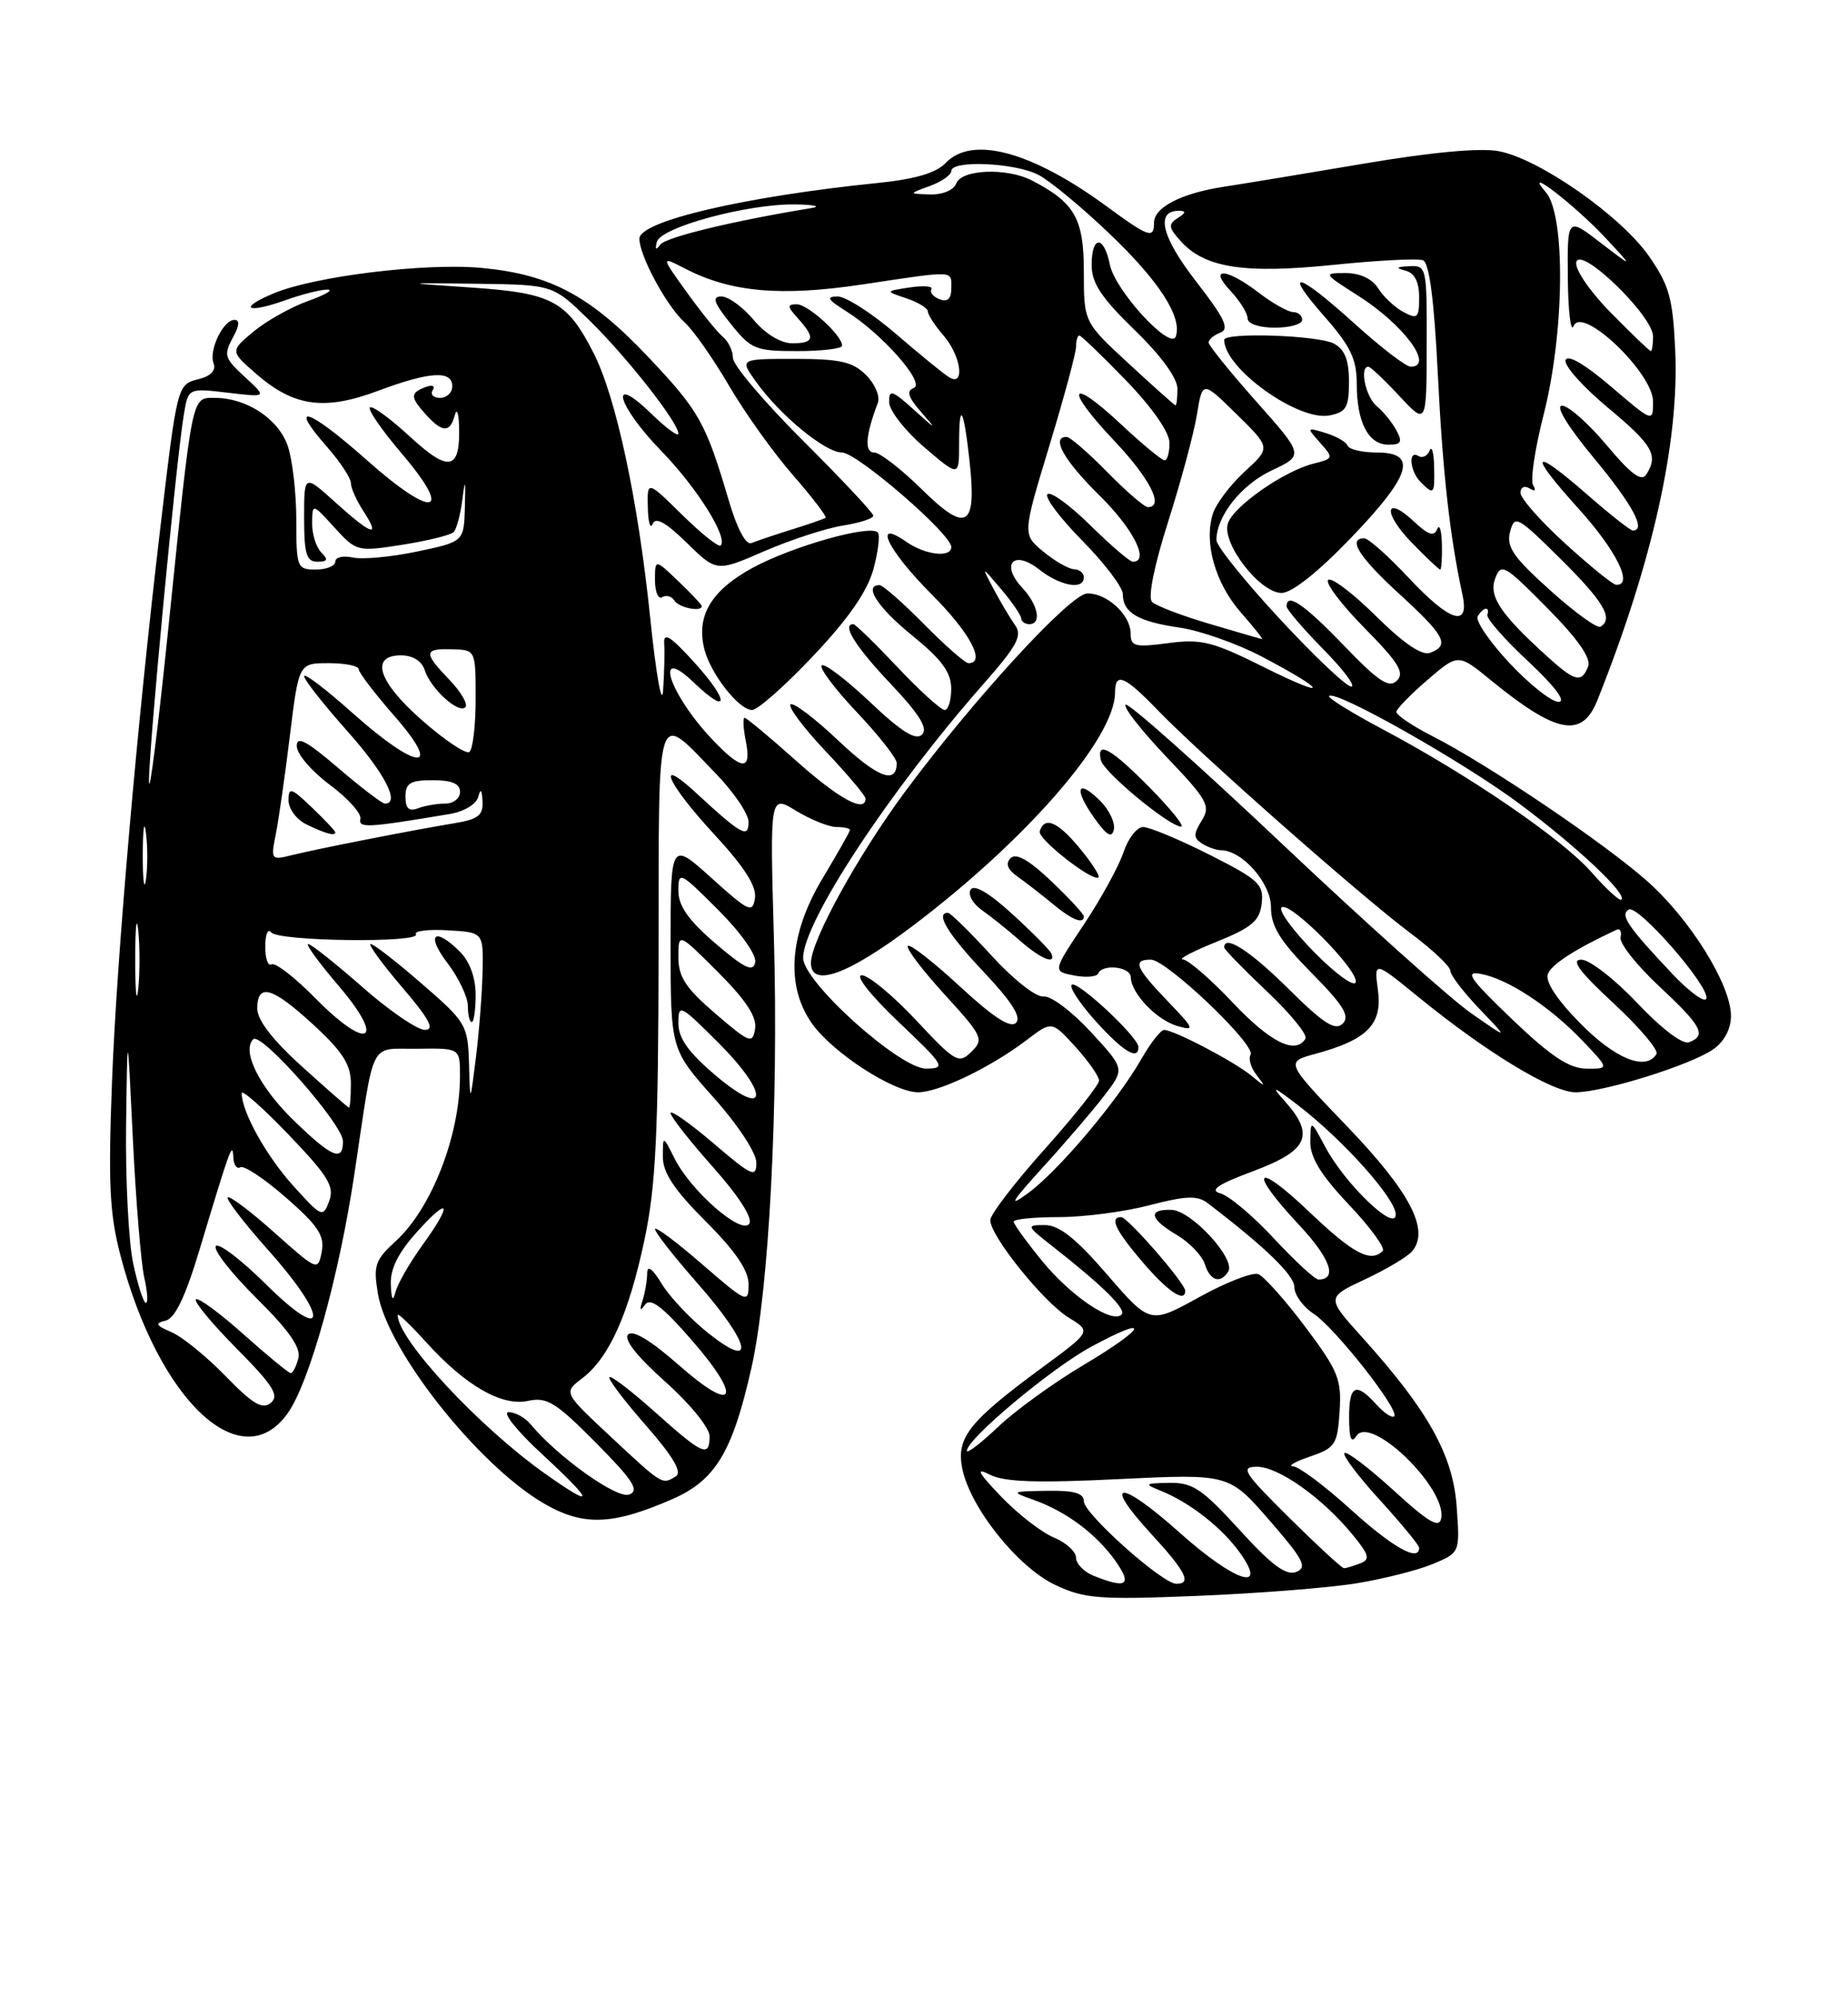 <?xml version="1.0" encoding="UTF-8" standalone="no"?>
<!DOCTYPE svg PUBLIC "-//W3C//DTD SVG 1.1//EN" "http://www.w3.org/Graphics/SVG/1.1/DTD/svg11.dtd" >
<svg xmlns="http://www.w3.org/2000/svg" xmlns:xlink="http://www.w3.org/1999/xlink" version="1.1" viewBox="0 0 237 256">
 <g >
 <path fill="currentColor"
d=" M 173.89 202.95 C 177.40 202.38 181.84 201.26 183.76 200.46 C 187.24 199.00 187.24 199.00 186.81 193.08 C 186.34 186.48 183.14 180.77 174.69 171.40 C 170.09 166.30 170.09 166.30 175.07 163.97 C 177.82 162.68 180.54 161.06 181.12 160.36 C 183.37 157.64 180.84 152.79 172.81 144.42 C 164.84 136.12 164.84 136.12 168.67 135.08 C 175.34 133.28 177.30 131.30 176.72 126.94 C 176.21 123.15 176.21 123.15 181.86 127.75 C 190.60 134.88 199.04 140.00 202.05 140.00 C 205.65 140.00 216.89 136.49 219.75 134.47 C 221.14 133.49 222.00 131.86 221.99 130.19 C 221.98 126.22 216.79 117.87 211.31 112.99 C 205.83 108.11 190.81 97.97 183.75 94.38 C 181.14 93.05 179.04 91.64 179.08 91.23 C 179.13 90.83 180.93 88.98 183.09 87.13 C 187.01 83.76 187.01 83.76 191.25 87.23 C 199.64 94.07 202.90 94.67 204.86 89.75 C 211.95 72.00 215.38 56.60 214.84 44.89 C 214.54 38.23 214.07 36.56 211.47 32.83 C 207.87 27.67 197.42 20.36 192.22 19.38 C 189.85 18.93 183.60 19.50 175.00 20.96 C 167.57 22.22 159.47 23.55 157.00 23.93 C 151.53 24.76 148.00 26.57 148.00 28.54 C 148.00 30.64 147.33 30.41 142.01 26.51 C 132.36 19.42 124.67 17.33 121.29 20.88 C 120.05 22.18 117.36 22.97 112.50 23.46 C 95.48 25.19 82.00 28.34 82.00 30.59 C 82.00 32.78 85.48 39.22 87.81 41.33 C 88.92 42.33 91.48 45.99 93.51 49.46 C 95.54 52.93 99.23 58.09 101.72 60.93 C 104.20 63.77 106.07 66.22 105.87 66.37 C 105.67 66.52 103.70 67.20 101.50 67.88 C 99.30 68.57 96.99 69.35 96.36 69.61 C 95.67 69.90 94.54 67.79 93.51 64.30 C 90.51 54.16 89.73 52.75 83.23 45.86 C 75.73 37.91 70.62 35.17 61.76 34.34 C 54.54 33.67 40.36 35.40 35.10 37.60 C 30.46 39.54 31.61 40.25 36.54 38.50 C 38.72 37.72 41.17 37.10 42.00 37.12 C 42.83 37.14 41.70 37.80 39.50 38.58 C 37.30 39.37 34.15 41.14 32.50 42.51 C 29.50 45.01 29.50 45.01 32.95 48.00 C 37.73 52.13 41.63 52.65 48.47 50.10 C 55.09 47.62 58.00 47.44 58.00 49.50 C 58.00 50.33 57.30 51.00 56.44 51.00 C 55.58 51.00 55.16 50.56 55.49 50.01 C 55.84 49.44 55.44 49.28 54.55 49.62 C 52.59 50.37 52.60 50.91 54.65 53.17 C 56.73 55.46 57.73 55.48 58.31 53.25 C 58.56 52.28 58.81 52.84 58.87 54.50 C 59.06 60.29 57.64 60.63 52.59 55.98 C 50.04 53.63 47.73 51.94 47.44 52.23 C 47.16 52.51 48.97 55.14 51.47 58.07 C 58.27 66.04 55.61 66.58 47.05 58.98 C 39.58 52.34 36.78 51.41 41.94 57.28 C 43.62 59.19 45.00 61.28 45.00 61.92 C 45.00 62.55 45.73 64.18 46.62 65.54 C 48.88 68.99 47.68 68.61 43.00 64.38 C 39.00 60.77 39.00 60.77 39.00 66.38 C 39.00 71.00 39.30 72.00 40.70 72.00 C 42.02 72.00 42.13 71.73 41.20 70.80 C 40.54 70.14 40.01 68.45 40.03 67.05 C 40.06 64.50 40.06 64.50 42.90 67.62 C 45.70 70.69 45.82 70.73 51.62 69.82 C 54.85 69.31 57.81 68.58 58.18 68.20 C 58.55 67.81 59.06 65.92 59.30 64.00 C 59.65 61.26 59.72 61.47 59.62 64.96 C 59.50 69.43 59.50 69.43 53.50 70.69 C 50.20 71.39 46.49 71.73 45.25 71.46 C 44.01 71.19 43.00 71.42 43.00 71.98 C 43.00 72.54 41.88 73.00 40.50 73.00 C 38.10 73.00 38.00 72.76 38.00 66.65 C 38.00 63.16 37.50 58.87 36.89 57.12 C 35.69 53.68 31.62 51.00 27.59 51.00 C 24.53 51.00 24.72 50.06 21.59 80.50 C 20.29 93.15 19.17 102.04 19.11 100.25 C 19.00 96.90 22.57 59.13 23.58 53.12 C 24.14 49.74 24.14 49.74 29.18 50.33 C 34.22 50.93 34.22 50.93 31.61 48.51 C 28.66 45.78 28.61 45.60 30.04 42.93 C 30.71 41.67 30.72 41.00 30.07 41.00 C 28.63 41.00 26.75 44.90 27.39 46.57 C 27.73 47.47 27.05 48.20 25.49 48.59 C 22.72 49.29 22.74 49.21 20.52 68.00 C 17.59 92.75 14.97 122.80 14.37 138.50 C 13.86 151.81 14.05 155.59 15.47 161.00 C 20.35 179.54 30.95 189.50 36.89 181.15 C 39.68 177.23 43.48 163.62 45.45 150.47 C 48.10 132.82 47.25 134.51 53.53 134.42 C 59.00 134.34 59.00 134.34 58.99 137.92 C 58.98 145.54 55.35 154.88 50.76 159.07 C 48.09 161.51 47.86 162.19 48.47 165.84 C 49.70 173.11 61.26 187.72 69.68 192.66 C 74.75 195.63 78.49 195.52 86.20 192.16 C 91.75 189.74 93.93 186.14 96.36 175.36 C 98.63 165.33 99.86 141.71 99.25 120.18 C 98.73 101.86 98.73 101.86 102.11 103.93 C 103.98 105.06 106.29 105.99 107.25 106.00 C 108.21 106.00 109.00 106.17 109.00 106.38 C 109.00 106.59 107.42 109.37 105.50 112.57 C 101.20 119.71 100.72 126.39 104.15 131.21 C 106.83 134.97 114.60 140.00 117.74 140.00 C 120.44 140.00 127.05 136.81 131.70 133.28 C 134.89 130.85 134.89 130.85 137.92 134.17 C 139.58 136.00 140.94 137.95 140.95 138.50 C 140.95 139.05 137.81 143.00 133.98 147.29 C 130.14 151.57 127.00 155.67 127.00 156.39 C 127.00 158.43 133.87 166.95 137.08 168.90 C 139.95 170.65 139.95 170.65 133.73 175.23 C 124.28 182.18 122.63 184.25 123.40 188.19 C 124.38 193.18 130.50 200.86 135.32 203.14 C 139.07 204.91 140.93 205.06 153.50 204.55 C 161.20 204.24 170.37 203.52 173.89 202.95 Z  M 140.25 201.97 C 139.01 201.47 138.00 200.43 138.00 199.65 C 138.00 198.88 136.71 197.71 135.14 197.06 C 133.57 196.41 130.53 194.05 128.39 191.82 C 125.41 188.71 125.07 188.05 126.94 189.01 C 128.76 189.95 132.96 190.10 143.49 189.58 C 157.61 188.90 157.61 188.90 162.79 194.85 C 167.18 199.90 167.70 200.90 166.23 201.48 C 164.94 201.99 163.08 200.61 158.96 196.08 C 154.16 190.82 152.95 190.01 149.96 190.06 C 146.77 190.12 146.69 190.20 148.85 191.07 C 152.57 192.56 156.74 195.82 159.03 199.04 C 162.70 204.20 158.31 202.72 151.25 196.41 C 143.65 189.63 141.26 189.64 147.48 196.43 C 152.09 201.44 152.89 203.00 150.86 203.00 C 149.07 203.00 139.00 194.01 139.00 192.42 C 139.00 191.38 137.73 191.02 134.25 191.08 C 129.65 191.16 129.59 191.19 132.50 192.22 C 136.71 193.71 140.56 196.57 143.03 200.04 C 145.25 203.17 144.51 203.68 140.25 201.97 Z  M 165.31 194.50 C 159.48 188.73 159.02 188.00 161.20 188.00 C 163.96 188.00 169.56 191.96 173.41 196.64 C 175.61 199.31 175.76 199.88 174.42 200.39 C 173.55 200.73 172.62 201.00 172.36 201.00 C 172.09 201.00 168.92 198.07 165.31 194.50 Z  M 173.26 193.50 C 169.92 190.47 166.58 187.97 165.84 187.94 C 165.10 187.91 166.07 187.35 168.00 186.69 C 171.24 185.59 171.52 185.16 171.80 180.91 C 172.07 176.79 171.62 175.70 167.40 170.07 C 164.81 166.63 162.10 163.59 161.37 163.31 C 160.64 163.03 157.22 164.36 153.77 166.27 C 147.50 169.73 147.50 169.73 142.00 163.38 C 137.98 158.72 135.83 157.02 134.00 157.02 C 131.58 157.02 131.61 157.10 135.00 159.76 C 141.45 164.81 144.50 167.83 143.84 168.49 C 142.63 169.70 137.38 166.17 133.67 161.65 C 131.65 159.18 130.00 156.90 130.00 156.58 C 130.00 156.26 132.61 156.00 135.79 156.00 C 138.97 156.00 144.21 155.32 147.41 154.48 C 152.10 153.26 153.57 153.21 154.87 154.20 C 162.32 159.89 166.00 163.46 166.00 164.98 C 166.00 165.96 167.11 167.50 168.47 168.39 C 171.23 170.20 179.55 180.78 178.80 181.53 C 178.54 181.80 177.50 181.11 176.51 180.01 C 173.87 177.09 173.00 177.52 173.02 181.75 C 173.03 184.38 173.30 185.07 173.94 184.07 C 175.73 181.23 185.58 190.76 184.83 194.61 C 184.57 195.93 183.21 195.13 178.72 191.02 C 175.53 188.12 172.70 185.96 172.42 186.24 C 172.15 186.52 174.19 189.23 176.96 192.26 C 179.73 195.30 182.00 198.05 182.00 198.39 C 182.00 200.24 178.63 198.36 173.26 193.50 Z  M 152.00 165.44 C 152.00 164.48 144.62 156.00 143.79 156.00 C 142.24 156.00 143.05 157.70 146.58 161.82 C 149.77 165.55 152.00 167.04 152.00 165.44 Z  M 157.52 162.97 C 158.51 161.37 152.79 155.15 150.25 155.07 C 147.16 154.97 147.43 156.23 150.94 158.30 C 152.56 159.26 154.16 160.93 154.51 162.02 C 155.19 164.18 156.51 164.59 157.52 162.97 Z  M 69.90 188.88 C 61.39 182.85 51.00 171.67 51.00 168.55 C 51.00 168.24 52.62 169.79 54.60 171.98 C 59.68 177.60 64.36 180.30 67.75 179.55 C 70.14 179.03 71.30 179.75 76.44 184.94 C 81.22 189.77 82.04 191.05 80.69 191.56 C 79.13 192.16 71.51 186.73 68.03 182.53 C 67.33 181.69 66.06 181.00 65.22 181.00 C 64.36 181.00 66.32 183.44 69.59 186.45 C 76.27 192.62 76.38 193.47 69.90 188.88 Z  M 78.38 184.20 C 72.26 178.49 72.26 178.49 74.63 176.69 C 78.10 174.08 80.63 168.45 82.65 158.92 C 84.11 152.01 84.43 145.37 84.46 121.85 C 84.50 89.65 84.02 91.14 91.83 99.18 C 94.12 101.55 96.00 104.33 96.00 105.36 C 96.00 107.51 95.10 107.01 89.25 101.61 C 83.93 96.70 85.56 100.41 91.57 106.91 C 95.45 111.10 97.05 113.59 96.82 115.10 C 96.53 117.09 96.05 116.87 91.25 112.54 C 86.00 107.81 86.00 107.81 86.00 121.16 C 86.01 134.50 86.01 134.50 91.50 140.66 C 94.65 144.19 97.00 147.77 97.00 149.03 C 97.00 151.01 96.43 150.75 91.50 146.54 C 88.47 143.96 86.00 142.22 86.00 142.67 C 86.01 143.13 88.45 146.23 91.42 149.57 C 94.70 153.25 96.55 156.11 96.10 156.83 C 95.15 158.37 88.63 152.70 86.52 148.50 C 85.01 145.50 85.01 145.50 85.01 148.27 C 85.00 150.30 86.47 152.51 90.50 156.54 C 94.32 160.36 96.00 162.83 96.00 164.62 C 96.00 167.10 95.77 167.00 90.00 162.00 C 86.70 159.14 84.00 157.13 84.00 157.54 C 84.00 157.95 86.47 161.10 89.50 164.54 C 96.26 172.24 97.02 175.77 90.87 170.90 C 88.60 169.10 85.90 166.25 84.88 164.57 C 83.69 162.61 83.01 162.11 83.00 163.17 C 83.00 164.09 82.73 165.66 82.41 166.67 C 81.99 167.95 82.09 168.12 82.73 167.22 C 83.41 166.28 84.98 167.47 88.74 171.80 C 95.33 179.38 94.26 181.33 87.01 174.93 C 83.50 171.83 81.17 170.43 80.56 171.04 C 79.95 171.65 81.66 173.83 85.30 177.08 C 88.49 179.92 91.00 183.01 91.00 184.08 C 91.00 186.86 90.13 186.47 84.03 181.01 C 81.02 178.32 78.38 176.29 78.16 176.51 C 77.94 176.73 80.03 179.51 82.82 182.68 C 86.29 186.64 87.51 188.69 86.69 189.21 C 84.93 190.33 84.99 190.37 78.38 184.20 Z  M 124.00 185.95 C 124.00 184.44 134.78 175.42 139.88 172.65 C 147.76 168.38 147.10 170.12 139.02 174.92 C 135.14 177.22 130.18 180.81 127.99 182.90 C 125.79 184.98 124.00 186.36 124.00 185.95 Z  M 28.93 176.38 C 26.49 173.87 23.38 171.34 22.00 170.75 C 19.96 169.88 19.82 169.61 21.24 169.27 C 22.45 168.98 23.78 166.20 25.59 160.18 C 29.53 147.08 29.83 146.24 29.92 148.31 C 29.96 149.30 30.37 149.89 30.82 149.61 C 31.28 149.33 33.92 151.09 36.69 153.51 C 40.81 157.11 41.65 158.39 41.26 160.44 C 40.78 162.93 40.71 162.90 35.21 158.00 C 32.14 155.26 29.44 153.23 29.20 153.47 C 28.96 153.71 31.29 156.74 34.37 160.20 C 42.23 169.00 42.03 172.44 34.12 164.62 C 30.89 161.42 27.98 159.22 27.67 159.73 C 27.35 160.24 29.72 163.25 32.93 166.43 C 37.08 170.54 38.62 172.75 38.26 174.10 C 37.99 175.15 37.55 176.00 37.29 176.00 C 37.03 176.00 34.30 173.76 31.23 171.02 C 28.15 168.27 25.41 166.26 25.12 166.54 C 24.84 166.82 27.20 169.67 30.36 172.86 C 35.04 177.58 35.85 178.88 34.73 179.81 C 33.65 180.70 32.43 179.98 28.93 176.38 Z  M 17.08 161.95 C 16.49 159.17 16.08 151.19 16.17 144.20 C 16.34 131.50 16.34 131.50 17.04 146.00 C 17.43 153.97 18.09 161.96 18.50 163.75 C 18.91 165.54 19.01 167.00 18.71 167.00 C 18.41 167.00 17.68 164.73 17.08 161.95 Z  M 50.12 164.62 C 50.04 162.63 51.08 160.55 53.50 157.87 C 57.74 153.17 58.08 154.20 54.10 159.70 C 52.51 161.90 50.99 164.56 50.72 165.60 C 50.39 166.90 50.20 166.59 50.12 164.62 Z  M 163.39 158.75 C 160.71 155.86 157.62 153.26 156.52 152.96 C 155.05 152.56 156.15 151.81 160.77 150.09 C 167.79 147.46 168.67 145.49 164.75 141.12 C 162.91 139.07 163.24 139.18 166.57 141.74 C 172.35 146.20 179.00 153.65 179.00 155.67 C 179.00 158.00 172.51 151.78 169.96 147.00 C 168.09 143.50 168.09 143.50 168.04 146.31 C 168.01 148.34 169.38 150.58 172.99 154.40 C 175.74 157.30 177.69 159.98 177.33 160.34 C 175.78 161.88 173.51 160.67 167.93 155.35 C 160.94 148.69 159.96 149.90 166.59 156.99 C 170.63 161.31 171.58 164.00 169.08 164.00 C 168.64 164.00 166.08 161.64 163.39 158.75 Z  M 37.60 151.98 C 34.14 148.15 31.00 142.50 31.00 140.12 C 31.00 139.60 33.71 141.99 37.02 145.44 C 42.09 150.73 42.91 152.06 42.22 153.94 C 41.42 156.10 41.26 156.03 37.60 151.98 Z  M 133.81 149.54 C 136.74 146.33 140.28 142.19 141.69 140.34 C 144.25 136.99 144.25 136.99 139.87 132.24 C 137.47 129.64 134.75 127.60 133.83 127.72 C 132.89 127.85 129.95 125.54 127.15 122.47 C 124.40 119.46 121.89 117.00 121.57 117.00 C 119.91 117.00 121.55 119.70 126.17 124.59 C 129.75 128.38 131.02 130.38 130.30 131.10 C 129.58 131.82 127.37 130.38 123.10 126.43 C 119.71 123.30 116.71 120.96 116.43 121.24 C 116.15 121.52 118.26 124.31 121.11 127.43 C 126.02 132.80 126.21 133.21 124.58 134.81 C 122.96 136.40 122.54 136.17 117.47 130.75 C 114.51 127.59 111.38 125.00 110.52 125.00 C 109.62 125.00 111.62 127.54 115.22 130.97 C 121.15 136.60 121.35 136.93 118.79 136.97 C 115.42 137.01 103.00 125.85 103.00 122.78 C 103.00 118.18 114.10 101.33 126.15 87.64 C 130.44 82.77 131.14 81.47 130.18 80.13 C 129.54 79.23 128.31 77.15 127.43 75.50 C 125.84 72.50 125.84 72.50 128.38 75.50 C 129.78 77.15 130.94 78.84 130.96 79.25 C 130.98 79.66 131.45 80.00 132.00 80.00 C 133.62 80.00 133.15 77.53 131.10 75.34 C 128.28 72.31 129.99 70.42 133.24 72.97 C 135.97 75.12 139.00 75.67 139.00 74.00 C 139.00 73.45 138.44 72.98 137.75 72.96 C 137.06 72.94 135.29 71.93 133.81 70.71 C 131.13 68.50 131.13 68.50 134.56 57.19 C 136.45 50.97 138.00 45.24 138.00 44.44 C 138.00 43.65 138.19 43.00 138.42 43.00 C 138.64 43.00 141.33 45.59 144.40 48.75 C 147.75 52.22 149.97 55.39 149.98 56.75 C 149.99 57.99 149.71 59.00 149.35 59.00 C 149.00 59.00 146.49 56.93 143.79 54.40 C 137.12 48.17 136.43 49.65 142.84 56.43 C 147.48 61.33 149.35 65.00 147.21 65.00 C 146.77 65.00 144.43 62.98 142.00 60.50 C 139.57 58.03 137.23 56.00 136.79 56.00 C 134.75 56.00 136.44 59.01 141.00 63.50 C 145.36 67.79 147.48 72.00 145.28 72.00 C 144.89 72.00 142.43 69.89 139.81 67.31 C 137.19 64.73 134.72 62.94 134.33 63.34 C 133.94 63.73 135.95 66.41 138.81 69.31 C 141.66 72.20 144.00 75.28 144.00 76.16 C 144.00 78.52 145.94 79.67 151.27 80.44 C 153.89 80.82 158.62 82.48 161.77 84.13 C 170.37 88.64 170.61 89.76 162.07 85.50 C 155.51 82.23 154.06 81.87 149.82 82.43 C 145.54 83.00 145.00 82.86 145.00 81.19 C 145.00 78.80 141.92 75.98 139.42 76.07 C 137.23 76.16 124.94 89.53 116.08 101.46 C 110.04 109.61 104.00 120.58 104.00 123.41 C 104.00 126.67 108.79 124.92 117.10 118.64 C 131.74 107.56 143.00 94.57 143.00 88.77 C 143.00 86.09 144.21 86.60 148.55 91.10 C 153.98 96.73 174.64 114.94 180.88 119.60 C 183.70 121.71 186.00 123.87 186.00 124.42 C 186.00 124.97 187.69 127.18 189.75 129.33 C 193.50 133.24 193.50 133.24 188.67 129.87 C 186.01 128.02 175.08 118.23 164.38 108.12 C 153.68 98.01 144.67 90.00 144.35 90.32 C 144.03 90.64 146.39 93.65 149.59 97.01 C 154.89 102.56 155.29 103.30 154.11 105.19 C 153.04 106.90 153.05 107.42 154.16 108.12 C 154.90 108.59 156.00 108.98 156.62 108.98 C 159.34 109.02 163.00 113.21 163.00 116.29 C 163.00 118.74 164.15 120.60 168.21 124.71 C 172.30 128.85 173.16 130.24 172.20 131.20 C 171.24 132.16 169.74 131.20 165.21 126.71 C 160.30 121.84 157.00 119.73 157.00 121.44 C 157.00 121.69 159.47 124.22 162.48 127.07 C 165.50 129.92 167.72 132.65 167.42 133.13 C 166.13 135.21 162.93 133.62 158.09 128.50 C 155.23 125.47 152.35 122.99 151.69 122.97 C 151.04 122.95 152.97 121.94 156.00 120.72 C 160.56 118.88 161.55 118.03 161.81 115.79 C 162.09 113.35 161.45 112.75 155.09 109.54 C 151.22 107.59 147.40 106.00 146.60 106.00 C 145.81 106.00 144.67 107.46 144.08 109.25 C 143.48 111.04 141.20 115.20 139.00 118.50 C 135.00 124.50 135.00 124.50 137.75 125.03 C 139.26 125.32 140.65 125.21 140.83 124.78 C 141.38 123.50 145.00 123.90 145.02 125.25 C 145.06 127.31 148.33 130.74 151.00 131.51 C 153.29 132.16 153.18 131.89 149.75 128.32 C 145.62 124.02 145.21 123.00 147.59 123.00 C 149.61 123.00 161.13 133.98 160.38 135.19 C 160.08 135.68 160.42 136.86 161.15 137.79 C 162.38 139.39 162.33 139.39 160.48 137.87 C 158.29 136.06 150.53 132.00 149.29 132.01 C 148.86 132.01 147.54 133.70 146.36 135.76 C 143.29 141.14 135.72 150.10 131.83 152.94 C 129.23 154.85 129.66 154.11 133.81 149.54 Z  M 146.00 134.20 C 146.00 132.93 138.10 125.57 137.44 126.23 C 137.11 126.55 138.51 128.66 140.54 130.91 C 144.04 134.79 146.00 135.97 146.00 134.20 Z  M 134.83 122.21 C 134.65 121.78 132.40 119.51 129.84 117.17 C 126.83 114.42 124.93 113.31 124.48 114.03 C 124.10 114.65 124.76 115.84 125.95 116.67 C 127.14 117.51 129.32 119.26 130.80 120.56 C 133.47 122.91 135.48 123.73 134.83 122.21 Z  M 139.00 117.46 C 139.00 117.16 137.12 115.13 134.82 112.94 C 131.96 110.22 130.31 109.29 129.61 109.99 C 128.91 110.69 129.20 111.45 130.54 112.39 C 131.62 113.15 133.62 114.71 135.00 115.85 C 137.46 117.90 139.00 118.52 139.00 117.46 Z  M 138.38 108.61 C 135.60 105.28 133.94 104.60 133.34 106.56 C 133.05 107.53 140.20 113.11 140.88 112.45 C 141.09 112.24 139.96 110.52 138.38 108.61 Z  M 141.13 102.68 C 138.18 99.73 137.65 101.03 140.28 104.76 C 141.91 107.07 142.59 107.49 142.85 106.33 C 143.04 105.46 142.26 103.82 141.13 102.68 Z  M 147.50 101.00 C 142.50 95.93 140.59 94.85 141.18 97.43 C 141.52 98.96 149.86 105.86 151.46 105.95 C 151.99 105.98 150.21 103.75 147.50 101.00 Z  M 37.63 143.57 C 33.26 139.33 30.96 134.69 32.48 133.20 C 33.48 132.22 43.95 144.10 43.98 146.25 C 44.01 148.98 42.55 148.36 37.63 143.57 Z  M 38.74 136.71 C 34.94 133.28 32.98 130.73 32.99 129.25 C 33.01 125.93 34.94 126.50 40.25 131.40 C 43.96 134.82 45.00 136.46 45.00 138.89 C 45.00 140.60 44.89 141.98 44.75 141.96 C 44.61 141.94 41.91 139.58 38.74 136.71 Z  M 91.75 137.82 C 88.30 134.90 87.00 133.07 87.00 131.16 C 87.00 128.63 87.21 128.74 92.10 133.62 C 98.78 140.30 98.50 143.54 91.75 137.82 Z  M 60.15 136.35 C 60.00 131.37 59.80 131.03 54.11 126.10 C 50.88 123.29 47.92 121.00 47.54 121.00 C 47.16 121.00 48.96 123.47 51.54 126.50 C 55.08 130.64 55.81 132.00 54.48 132.00 C 53.51 132.00 49.90 129.53 46.46 126.50 C 43.01 123.47 39.89 121.00 39.52 121.00 C 39.15 121.00 40.92 123.42 43.45 126.38 C 49.57 133.56 47.21 134.81 40.46 127.96 C 37.82 125.28 35.29 123.32 34.83 123.60 C 34.37 123.89 34.01 122.85 34.02 121.31 C 34.02 119.76 34.36 118.95 34.77 119.50 C 35.61 120.66 54.05 120.89 53.34 119.74 C 53.08 119.32 54.92 119.09 57.43 119.24 C 61.99 119.50 61.99 119.50 61.89 124.50 C 61.83 127.25 61.45 132.20 61.04 135.50 C 60.29 141.50 60.29 141.50 60.15 136.35 Z  M 61.00 127.50 C 61.00 125.33 60.24 123.24 59.00 122.00 C 55.71 118.71 54.56 119.74 57.38 123.43 C 58.82 125.32 60.00 127.80 60.00 128.93 C 60.00 130.07 60.23 131.00 60.50 131.00 C 60.77 131.00 61.00 129.43 61.00 127.50 Z  M 193.92 130.64 C 188.45 125.40 187.78 124.42 189.92 124.83 C 193.40 125.48 198.76 129.01 202.95 133.39 C 206.39 137.00 206.39 137.00 203.45 136.97 C 201.22 136.94 198.90 135.40 193.92 130.64 Z  M 202.68 131.18 C 199.67 128.13 198.14 125.80 198.51 124.84 C 198.99 123.59 202.00 121.65 207.32 119.17 C 207.77 118.96 208.00 119.40 207.83 120.14 C 207.66 120.89 209.88 123.70 212.76 126.39 C 218.25 131.51 218.90 132.72 216.62 133.59 C 215.80 133.91 213.08 131.85 209.97 128.56 C 207.08 125.50 203.85 123.00 202.80 123.00 C 201.41 123.00 202.54 124.53 206.94 128.60 C 210.27 131.69 212.74 134.61 212.44 135.10 C 211.07 137.31 207.16 135.73 202.68 131.18 Z  M 91.75 129.92 C 87.94 126.65 87.00 125.22 87.00 122.68 C 87.00 119.52 87.00 119.52 92.09 124.61 C 95.66 128.18 97.08 130.34 96.84 131.85 C 96.52 133.84 96.16 133.70 91.75 129.92 Z  M 17.34 123.00 C 17.34 118.88 17.51 117.19 17.73 119.25 C 17.94 121.31 17.94 124.69 17.73 126.75 C 17.51 128.81 17.34 127.12 17.34 123.00 Z  M 214.43 124.78 C 208.74 118.75 207.74 117.28 208.87 116.58 C 210.04 115.86 219.33 126.50 218.83 128.00 C 218.64 128.58 216.66 127.14 214.43 124.78 Z  M 168.55 122.05 C 165.84 119.30 163.95 116.72 164.35 116.32 C 165.32 115.35 174.35 124.46 173.86 125.91 C 173.65 126.54 171.26 124.80 168.55 122.05 Z  M 91.75 120.92 C 88.29 117.95 87.00 116.12 87.00 114.18 C 87.00 111.62 87.19 111.71 92.10 116.62 C 95.04 119.56 97.05 122.42 96.85 123.36 C 96.58 124.64 95.48 124.11 91.75 120.92 Z  M 204.10 111.79 C 200.35 107.53 188.43 99.37 177.28 93.45 C 173.31 91.34 170.23 89.43 170.45 89.21 C 171.29 88.38 187.78 97.71 194.96 103.09 C 202.39 108.64 208.76 114.66 207.93 115.32 C 207.69 115.50 205.97 113.92 204.10 111.79 Z  M 18.31 109.50 C 18.32 106.20 18.50 104.97 18.72 106.77 C 18.95 108.57 18.94 111.27 18.71 112.77 C 18.49 114.27 18.30 112.80 18.31 109.50 Z  M 35.37 106.92 C 35.74 105.06 36.56 99.37 37.18 94.27 C 38.32 85.00 38.32 85.00 42.16 85.00 C 44.27 85.00 46.00 85.35 46.00 85.77 C 46.00 86.19 48.06 88.89 50.58 91.77 C 56.94 99.04 53.55 98.82 45.25 91.42 C 41.81 88.35 39.00 86.21 39.00 86.67 C 39.01 87.13 41.48 90.27 44.50 93.66 C 49.32 99.06 51.37 103.00 49.36 103.00 C 49.00 103.00 46.30 100.94 43.36 98.42 C 39.24 94.90 38.01 94.27 38.06 95.67 C 38.09 96.68 40.01 98.90 42.31 100.60 C 44.61 102.31 46.37 104.27 46.22 104.95 C 45.94 106.17 47.07 106.11 57.70 104.33 C 59.50 104.03 61.08 103.08 61.33 102.15 C 61.63 101.01 61.80 101.18 61.88 102.70 C 61.98 104.51 61.32 105.02 58.25 105.52 C 52.86 106.41 40.61 108.81 37.42 109.61 C 34.77 110.27 34.71 110.20 35.37 106.92 Z  M 43.00 106.69 C 43.00 106.51 41.65 105.08 40.00 103.50 C 37.34 100.95 37.00 100.85 37.00 102.58 C 37.00 103.65 38.01 105.03 39.25 105.64 C 41.64 106.82 43.00 107.20 43.00 106.69 Z  M 52.00 102.11 C 52.00 100.37 52.61 100.00 55.50 100.00 C 57.94 100.00 59.00 100.45 59.00 101.50 C 59.00 102.33 58.14 103.00 57.08 103.00 C 56.03 103.00 54.45 103.27 53.58 103.61 C 52.45 104.04 52.00 103.62 52.00 102.11 Z  M 102.09 97.50 C 98.70 94.47 95.73 92.00 95.49 92.00 C 95.25 92.00 95.32 93.35 95.65 95.00 C 96.42 98.87 95.15 98.80 91.32 94.75 C 85.79 88.91 83.72 82.44 88.99 87.49 C 93.54 91.85 93.57 89.89 89.04 84.90 C 85.97 81.52 85.07 80.96 85.18 82.50 C 85.26 83.60 85.19 86.30 85.04 88.50 C 84.89 90.70 84.13 86.44 83.37 79.03 C 81.81 63.98 79.00 50.88 76.12 45.24 C 72.73 38.60 70.83 37.57 60.65 36.87 C 51.50 36.25 51.50 36.25 61.21 36.37 C 70.92 36.50 70.92 36.50 75.53 41.00 C 80.32 45.67 87.00 54.16 87.00 55.58 C 87.00 56.03 85.42 54.87 83.50 53.00 C 77.95 47.62 79.14 51.98 84.82 57.81 C 89.38 62.50 93.41 68.92 92.42 69.92 C 92.16 70.17 89.94 68.40 87.48 65.98 C 83.00 61.58 83.00 61.58 83.08 65.04 C 83.12 66.94 83.40 67.90 83.69 67.16 C 84.07 66.22 85.37 66.93 88.06 69.56 C 91.90 73.31 91.90 73.31 98.01 70.65 C 101.37 69.20 105.89 67.72 108.06 67.37 C 110.23 67.03 112.00 66.46 112.00 66.10 C 112.00 65.75 107.95 61.43 103.00 56.50 C 98.05 51.57 94.00 46.80 94.00 45.89 C 94.00 44.99 93.42 43.76 92.70 43.17 C 91.99 42.58 89.91 40.00 88.07 37.45 C 84.74 32.82 84.74 32.82 87.87 34.43 C 93.72 37.46 100.14 38.03 110.59 36.46 C 122.68 34.65 122.00 34.62 122.00 36.97 C 122.00 38.30 121.52 38.75 120.51 38.36 C 119.68 38.05 119.21 37.47 119.45 37.08 C 119.70 36.68 118.46 36.58 116.70 36.84 C 113.50 37.32 113.50 37.32 116.25 38.24 C 117.76 38.75 119.00 39.51 119.00 39.93 C 119.00 40.35 119.90 41.73 121.00 43.00 C 123.24 45.58 123.80 49.59 121.75 48.37 C 121.06 47.96 117.99 45.46 114.92 42.81 C 111.85 40.17 108.48 38.00 107.42 38.00 C 105.91 38.01 106.14 38.40 108.50 39.88 C 113.13 42.77 118.76 49.16 117.18 49.74 C 116.20 50.09 116.46 50.91 118.17 52.86 C 120.20 55.16 120.08 55.12 117.25 52.56 C 114.39 49.98 114.00 49.86 114.03 51.56 C 114.05 52.63 116.08 55.22 118.53 57.32 C 123.00 61.14 123.00 61.14 123.00 56.90 C 123.00 51.29 123.58 52.20 124.33 59.00 C 125.29 67.61 124.00 68.41 118.25 62.75 C 115.60 60.14 112.84 58.00 112.11 58.00 C 110.83 58.00 111.00 55.78 112.57 51.67 C 112.90 50.83 112.23 49.23 111.08 48.08 C 109.37 46.37 107.75 46.00 101.93 46.00 C 94.86 46.00 94.86 46.00 96.92 48.88 C 99.99 53.20 105.82 58.00 107.98 58.00 C 109.90 58.00 122.00 68.45 122.00 70.11 C 122.00 71.53 118.65 71.14 116.22 69.44 C 111.81 66.35 113.84 70.53 119.50 76.20 C 124.38 81.07 126.48 85.00 124.21 85.00 C 123.78 85.00 121.21 82.75 118.50 80.00 C 115.79 77.25 113.22 75.00 112.79 75.00 C 110.69 75.00 112.58 77.89 117.04 81.50 C 120.77 84.53 121.98 86.17 121.99 88.25 C 121.99 89.76 121.62 91.00 121.15 91.00 C 120.67 91.00 117.95 88.53 115.09 85.50 C 112.23 82.47 109.69 80.00 109.44 80.00 C 107.91 80.00 109.68 82.84 114.17 87.59 C 117.93 91.56 119.04 93.36 118.25 94.15 C 117.45 94.95 115.62 93.81 111.56 89.97 C 108.49 87.07 105.71 84.96 105.38 85.29 C 105.05 85.62 107.08 88.32 109.89 91.29 C 112.70 94.26 115.00 97.19 115.00 97.79 C 115.00 100.62 112.54 99.68 107.49 94.90 C 104.46 92.04 101.71 89.96 101.38 90.29 C 101.05 90.62 103.08 93.32 105.89 96.29 C 108.70 99.26 111.00 101.99 111.00 102.35 C 111.00 104.26 107.57 102.39 102.09 97.50 Z  M 104.33 84.03 C 108.86 79.24 111.25 75.77 112.02 72.93 C 112.63 70.66 112.88 68.55 112.57 68.24 C 111.54 67.21 101.55 70.04 96.52 72.78 C 91.19 75.69 89.26 78.94 90.33 83.20 C 91.13 86.37 94.76 91.00 96.45 91.00 C 97.17 91.00 100.72 87.86 104.33 84.03 Z  M 90.00 77.69 C 90.00 77.51 88.65 76.08 87.00 74.50 C 84.00 71.63 84.00 71.63 84.00 74.37 C 84.00 75.88 84.42 76.86 84.93 76.54 C 85.44 76.23 86.14 76.42 86.49 76.98 C 87.05 77.89 90.00 78.48 90.00 77.69 Z  M 108.00 44.31 C 108.00 42.98 103.63 39.00 102.17 39.00 C 100.93 39.00 100.95 39.29 102.35 40.83 C 104.59 43.31 104.43 44.00 101.59 44.00 C 100.14 44.00 98.17 42.81 96.65 41.00 C 95.27 39.35 93.41 38.00 92.52 38.00 C 91.27 38.00 91.53 38.78 93.71 41.50 C 96.32 44.77 96.88 45.00 102.25 45.00 C 105.41 45.00 108.00 44.69 108.00 44.31 Z  M 54.18 92.37 C 48.50 87.41 47.39 84.00 51.43 84.00 C 52.93 84.00 54.09 84.72 54.46 85.87 C 55.21 88.25 58.80 91.53 59.68 90.65 C 60.05 90.28 59.15 88.72 57.68 87.18 C 54.27 83.63 54.32 83.11 58.00 83.22 C 61.00 83.30 61.00 83.30 61.00 89.59 C 61.00 93.05 60.63 96.11 60.18 96.39 C 59.72 96.67 57.02 94.86 54.18 92.37 Z  M 193.59 84.99 C 191.01 82.23 189.17 79.53 189.51 78.99 C 190.25 77.79 191.10 77.68 190.75 78.82 C 190.61 79.27 192.97 81.96 196.00 84.78 C 199.42 87.98 200.89 89.94 199.89 89.96 C 199.00 89.98 196.16 87.74 193.59 84.99 Z  M 164.08 79.28 C 159.64 74.49 156.00 69.97 156.00 69.23 C 156.00 66.16 159.19 62.13 163.07 60.31 C 167.23 58.35 167.23 58.35 161.11 51.46 C 157.75 47.68 155.00 44.27 155.00 43.90 C 155.00 43.52 155.68 42.95 156.52 42.63 C 157.71 42.17 157.04 40.76 153.39 36.07 C 148.95 30.35 148.14 26.98 151.22 27.02 C 152.14 27.03 152.08 27.29 151.04 27.95 C 149.79 28.74 149.85 29.18 151.45 30.94 C 154.53 34.34 159.60 35.12 171.01 33.95 C 176.66 33.37 181.83 33.10 182.49 33.36 C 183.30 33.67 183.92 38.40 184.39 47.84 C 185.02 60.59 185.93 68.73 187.56 76.25 C 188.49 80.53 185.93 79.70 180.60 74.00 C 178.02 71.25 175.49 69.00 174.96 69.00 C 172.77 69.00 174.32 71.44 179.50 76.17 C 185.33 81.50 185.95 82.70 183.42 83.67 C 182.37 84.07 180.04 82.50 176.45 78.95 C 173.48 76.02 170.73 73.94 170.33 74.33 C 169.94 74.73 172.05 77.51 175.02 80.52 C 179.36 84.92 180.17 86.23 179.15 87.24 C 178.14 88.25 176.81 87.37 172.36 82.75 C 167.26 77.45 165.00 75.90 165.00 77.72 C 165.00 78.11 167.12 80.58 169.71 83.22 C 172.30 85.85 173.92 88.00 173.29 88.00 C 172.67 88.00 168.53 84.08 164.08 79.28 Z  M 173.24 68.96 C 180.98 60.91 181.87 58.00 176.58 58.00 C 174.70 58.00 173.02 57.61 172.83 57.13 C 172.65 56.65 171.38 55.92 170.00 55.50 C 167.56 54.75 167.54 54.78 169.30 56.75 C 171.04 58.70 171.02 58.78 168.47 59.42 C 164.66 60.37 158.16 64.91 157.47 67.10 C 156.66 69.64 161.58 76.00 164.36 76.00 C 165.67 76.00 169.03 73.34 173.24 68.96 Z  M 184.92 69.75 C 184.88 67.96 184.60 67.10 184.31 67.82 C 183.92 68.81 183.17 68.57 181.40 66.90 C 177.61 63.34 177.27 65.65 181.01 69.51 C 182.87 71.43 184.53 73.00 184.70 73.00 C 184.86 73.00 184.96 71.54 184.92 69.75 Z  M 183.92 59.75 C 183.88 57.96 183.61 57.07 183.34 57.76 C 183.06 58.45 182.42 58.76 181.91 58.45 C 180.56 57.61 180.80 60.40 182.20 61.80 C 183.90 63.50 184.01 63.38 183.92 59.75 Z  M 179.09 55.17 C 178.55 54.16 177.41 52.75 176.55 52.05 C 175.14 50.87 174.32 47.00 175.49 47.00 C 175.75 47.00 177.54 48.69 179.46 50.75 C 182.95 54.50 182.95 54.50 182.97 44.25 C 183.00 34.25 182.95 34.00 180.75 34.12 C 179.06 34.20 178.93 34.35 180.25 34.69 C 181.42 35.00 182.00 36.13 182.00 38.11 C 182.00 40.77 181.80 40.96 179.98 39.99 C 178.87 39.39 177.41 38.03 176.74 36.95 C 175.98 35.73 174.41 35.00 172.56 35.00 C 169.66 35.00 169.69 35.05 174.17 37.90 C 180.02 41.60 184.01 47.00 180.91 47.00 C 180.31 47.00 177.08 44.52 173.74 41.50 C 166.32 34.79 164.38 34.35 169.92 40.64 C 173.21 44.39 174.00 46.04 174.00 49.21 C 174.00 54.14 175.49 57.00 178.07 57.00 C 179.70 57.00 179.89 56.66 179.09 55.17 Z  M 173.00 48.92 C 173.00 46.14 172.46 44.78 171.07 44.04 C 169.07 42.97 157.00 42.56 157.00 43.57 C 157.00 47.21 166.48 54.01 170.48 53.25 C 172.65 52.83 173.00 52.24 173.00 48.92 Z  M 167.00 41.00 C 167.00 40.45 166.48 40.00 165.84 40.00 C 165.21 40.00 163.21 38.88 161.41 37.50 C 157.26 34.33 154.91 34.21 157.83 37.31 C 159.02 38.59 160.00 40.16 160.00 40.81 C 160.00 41.50 161.47 42.00 163.50 42.00 C 165.43 42.00 167.00 41.55 167.00 41.00 Z  M 198.50 84.21 C 192.44 78.73 190.90 76.44 191.75 74.15 C 192.50 72.13 192.93 72.37 198.41 77.91 C 202.35 81.89 204.08 84.36 203.67 85.42 C 202.84 87.57 202.00 87.37 198.50 84.21 Z  M 155.08 79.95 C 151.55 78.91 148.25 77.65 147.75 77.15 C 147.19 76.59 148.01 72.53 149.81 66.87 C 151.45 61.71 153.11 55.54 153.50 53.15 C 154.21 48.79 154.21 48.79 158.59 53.09 C 162.97 57.39 162.97 57.39 159.63 60.44 C 157.80 62.13 155.96 64.55 155.55 65.84 C 154.37 69.56 155.85 74.76 159.15 78.52 C 160.83 80.43 162.05 81.97 161.85 81.92 C 161.66 81.88 158.61 81.00 155.08 79.95 Z  M 198.78 75.64 C 194.06 71.40 193.16 70.09 193.66 68.17 C 194.24 65.96 194.58 66.14 200.14 71.64 C 205.68 77.13 206.97 79.30 205.25 80.33 C 204.84 80.58 201.92 78.47 198.78 75.64 Z  M 200.75 69.68 C 197.59 66.81 195.00 63.88 195.00 63.17 C 195.00 62.45 195.51 62.20 196.15 62.60 C 196.85 63.03 197.04 62.87 196.62 62.20 C 196.24 61.59 196.85 57.50 197.97 53.13 C 200.65 42.62 200.80 27.58 198.25 24.64 C 195.06 20.96 202.02 26.31 206.00 30.60 C 209.50 34.36 209.50 34.36 205.25 31.10 C 201.00 27.83 201.00 27.83 201.07 35.67 C 201.11 39.97 201.45 42.73 201.82 41.78 C 202.88 39.12 212.00 47.80 212.00 51.47 C 212.00 54.15 211.98 54.14 206.60 49.54 C 203.25 46.68 201.04 45.39 200.78 46.16 C 200.55 46.84 202.99 49.57 206.18 52.23 C 211.98 57.06 212.71 58.33 211.13 60.82 C 210.52 61.78 209.17 60.79 206.06 57.07 C 203.72 54.28 201.15 52.00 200.33 52.00 C 199.43 52.00 201.02 54.62 204.42 58.72 C 209.39 64.70 211.16 68.00 209.41 68.00 C 209.09 68.00 206.51 65.97 203.68 63.50 C 196.42 57.15 195.85 57.91 202.42 65.17 C 207.31 70.57 209.54 75.09 207.25 74.95 C 206.84 74.93 203.91 72.56 200.75 69.68 Z  M 144.75 46.60 C 139.00 41.29 139.00 41.29 139.00 34.82 C 139.00 28.01 137.83 25.97 132.32 23.12 C 129.12 21.48 123.33 21.70 122.64 23.50 C 122.31 24.37 120.89 24.97 119.28 24.92 C 116.50 24.84 116.50 24.84 119.25 23.84 C 120.76 23.29 122.00 22.42 122.00 21.92 C 122.00 20.49 130.19 20.85 133.19 22.42 C 134.67 23.19 138.80 26.61 142.36 30.02 C 148.67 36.05 151.62 40.63 150.80 43.11 C 150.16 45.02 143.00 37.24 142.34 33.93 C 141.57 30.12 140.00 30.15 140.00 33.98 C 140.00 36.28 141.26 38.18 145.50 42.29 C 148.88 45.56 151.00 48.46 151.00 49.81 C 151.00 51.01 150.89 51.98 150.75 51.95 C 150.61 51.93 147.91 49.52 144.75 46.60 Z  M 206.62 40.12 C 203.90 37.36 201.96 34.53 202.15 33.61 C 202.62 31.41 212.00 40.47 212.00 43.12 C 212.00 44.15 211.87 45.00 211.71 45.00 C 211.55 45.00 209.26 42.80 206.62 40.12 Z  M 84.24 31.00 C 84.74 29.12 95.88 26.11 102.00 26.20 C 104.47 26.24 105.38 26.46 104.00 26.68 C 93.99 28.32 85.37 30.40 84.67 31.36 C 84.13 32.12 83.98 32.00 84.24 31.00 Z "/>
</g>
</svg>